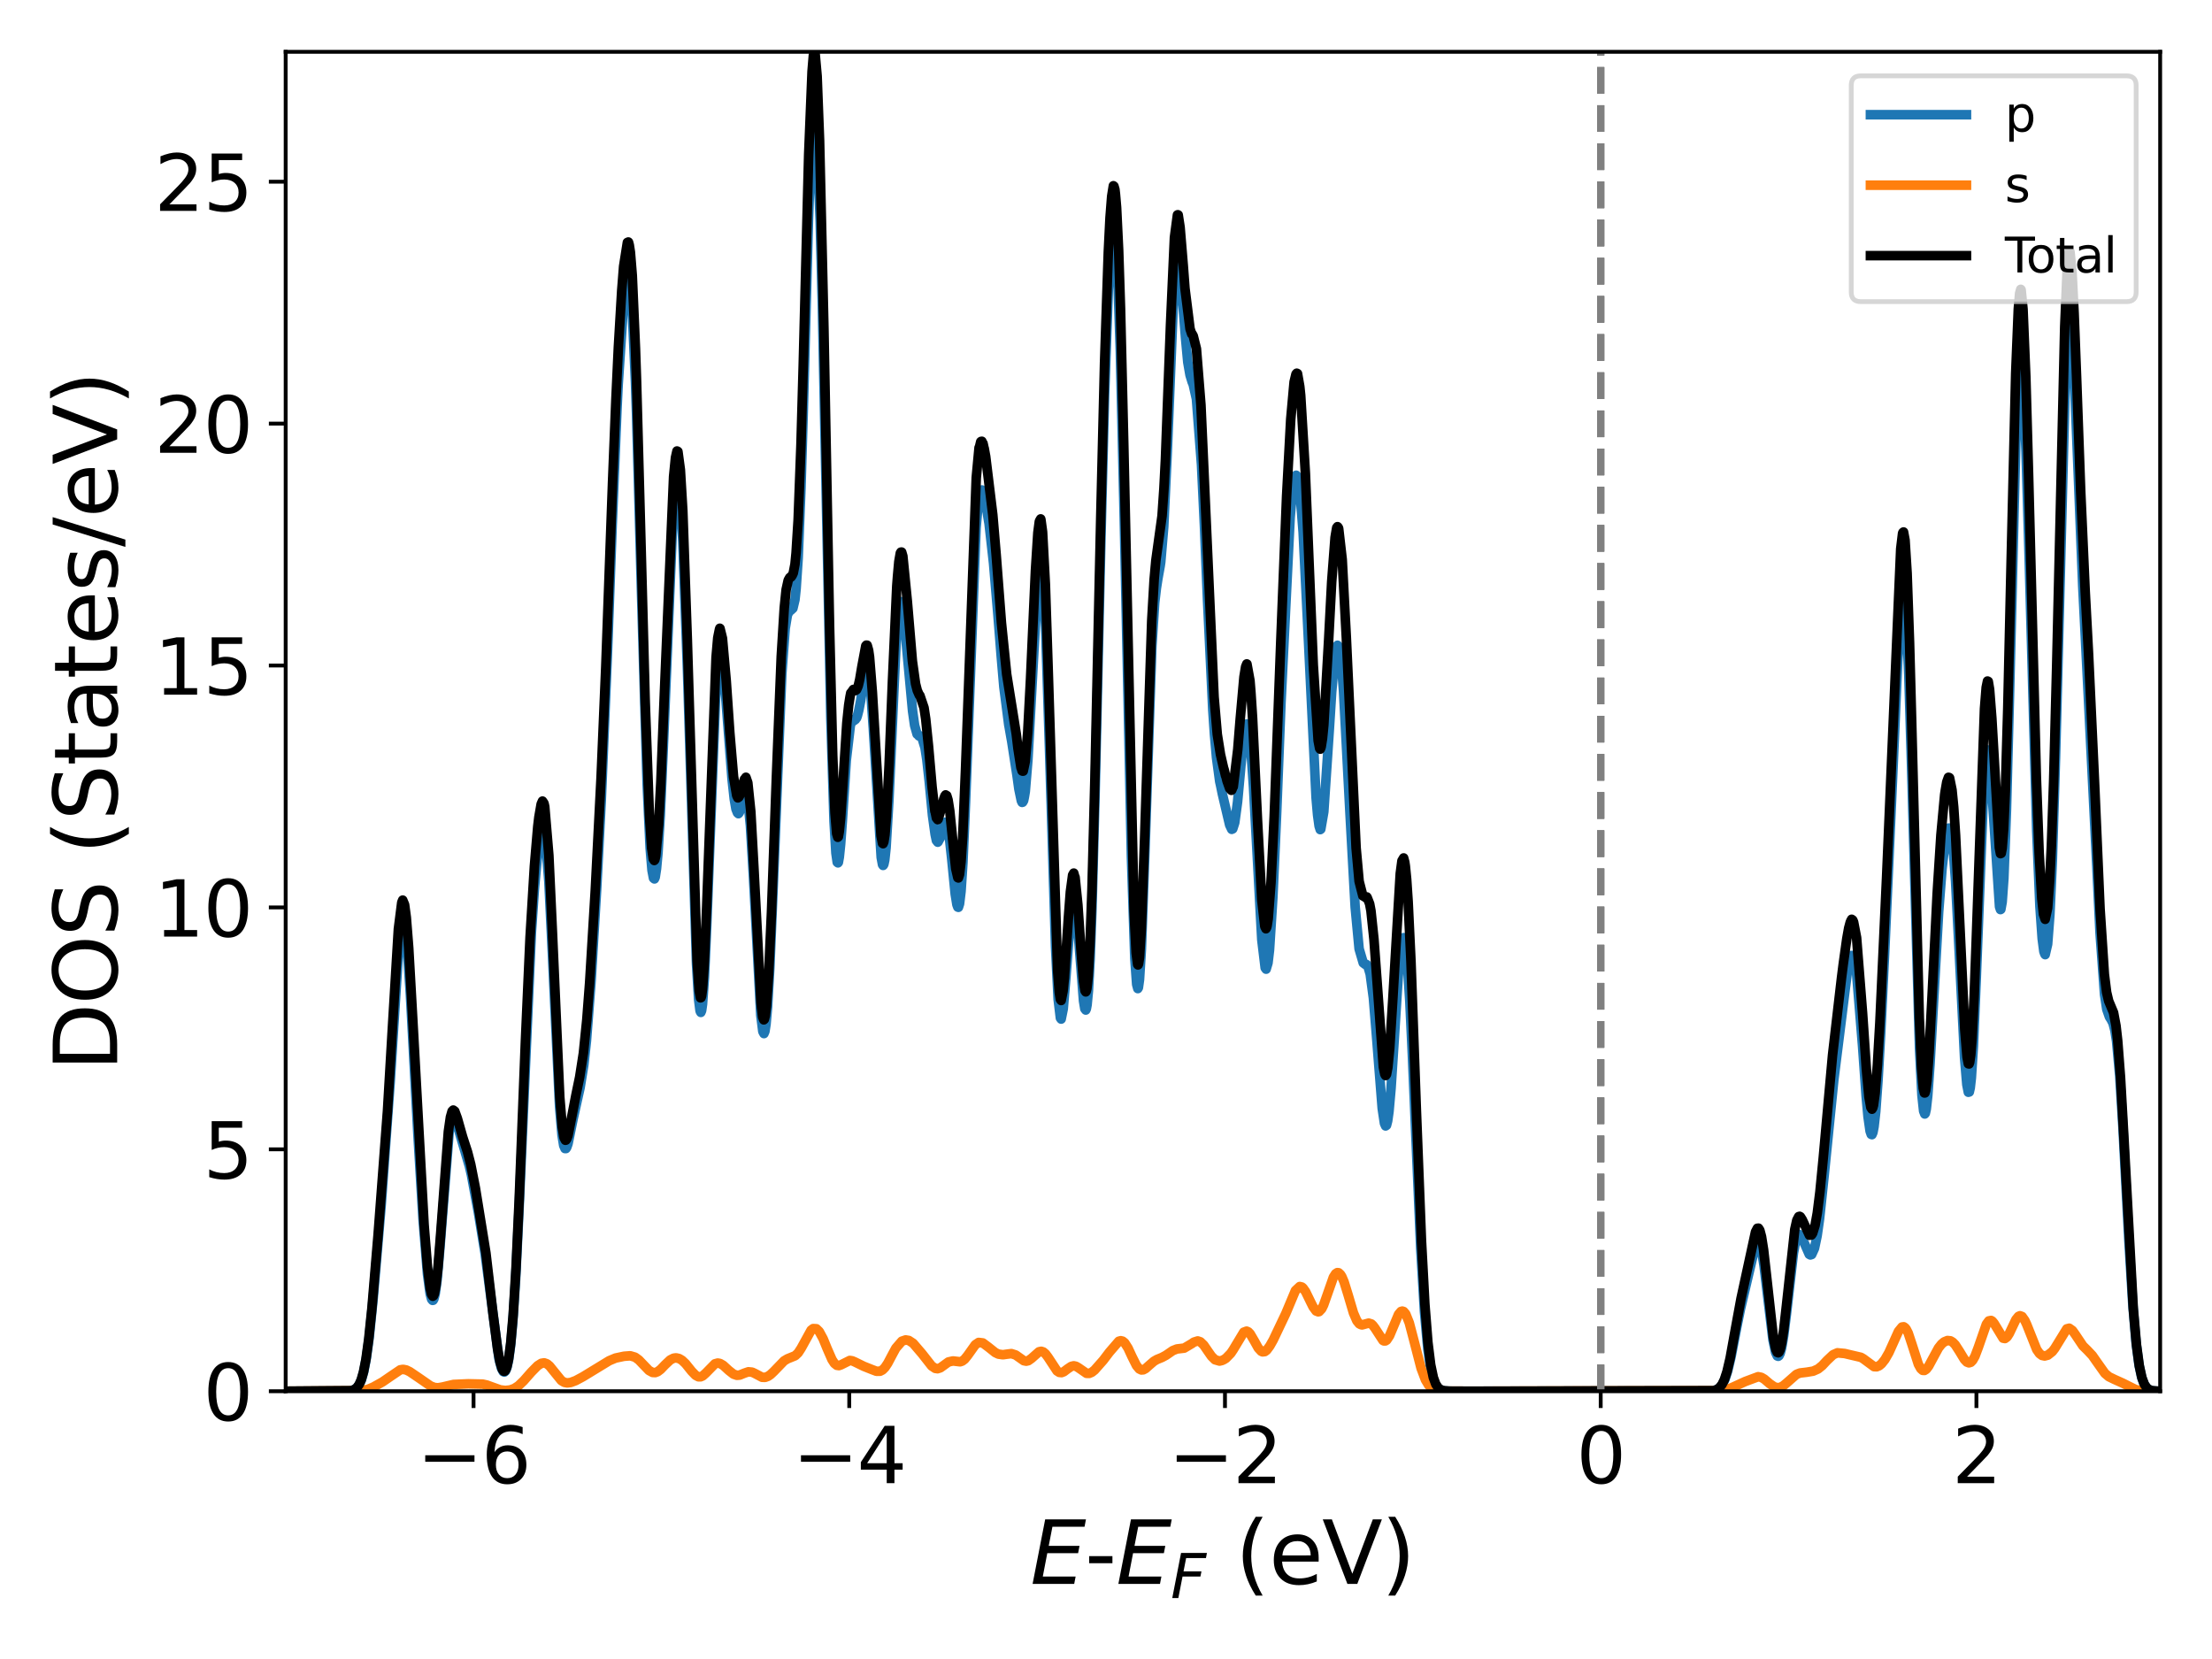 <?xml version="1.0" encoding="utf-8" standalone="no"?>
<!DOCTYPE svg PUBLIC "-//W3C//DTD SVG 1.1//EN"
  "http://www.w3.org/Graphics/SVG/1.1/DTD/svg11.dtd">
<svg xmlns:xlink="http://www.w3.org/1999/xlink" width="460.8pt" height="345.6pt" viewBox="0 0 460.8 345.6" xmlns="http://www.w3.org/2000/svg" version="1.1">
 <defs>
  <style type="text/css">*{stroke-linejoin: round; stroke-linecap: butt}</style>
 </defs>
 <g id="figure_1">
  <g id="patch_1">
   <path d="M 0 345.6 
L 460.8 345.6 
L 460.8 0 
L 0 0 
z
" style="fill: #ffffff"/>
  </g>
  <g id="axes_1">
   <g id="patch_2">
    <path d="M 59.51 289.816 
L 450 289.816 
L 450 10.8 
L 59.51 10.8 
z
" style="fill: #ffffff"/>
   </g>
   <g id="line2d_1">
    <path d="M 59.51 289.816 
L 73.168 289.706 
L 73.873 289.465 
L 74.381 289.072 
L 74.851 288.417 
L 75.321 287.335 
L 75.79 285.668 
L 76.338 282.79 
L 76.925 278.458 
L 77.747 270.4 
L 79.391 251.236 
L 81.269 225.552 
L 83.148 196.257 
L 83.617 192.803 
L 83.852 192.143 
L 83.891 192.063 
L 83.969 192.144 
L 84.087 192.31 
L 84.165 192.495 
L 84.478 194.198 
L 84.909 198.534 
L 85.496 207.244 
L 87.061 236.357 
L 88.118 253.896 
L 89.057 265.464 
L 89.605 269.501 
L 89.918 270.656 
L 90.114 270.888 
L 90.231 270.864 
L 90.388 270.582 
L 90.662 269.493 
L 91.053 266.65 
L 91.64 259.971 
L 93.597 235.422 
L 94.027 233.256 
L 94.34 232.66 
L 94.575 232.728 
L 94.771 232.998 
L 95.006 233.569 
L 95.319 234.588 
L 97.784 242.958 
L 98.215 244.809 
L 99.663 252.605 
L 101.032 260.966 
L 103.928 282.981 
L 104.437 284.985 
L 104.828 285.737 
L 105.063 285.827 
L 105.298 285.622 
L 105.572 284.985 
L 105.924 283.47 
L 106.355 280.423 
L 106.824 275.406 
L 107.411 266.463 
L 108.077 252.964 
L 110.699 194.219 
L 111.325 185.128 
L 112.029 177.509 
L 112.225 176.027 
L 112.655 173.641 
L 112.812 173.009 
L 112.851 173.026 
L 113.008 172.765 
L 113.047 172.812 
L 113.36 173.362 
L 113.673 175.296 
L 114.338 183.614 
L 115.082 198.814 
L 116.569 230.481 
L 117.078 236.449 
L 117.43 238.626 
L 117.704 239.265 
L 117.9 239.263 
L 118.056 239.034 
L 118.33 238.262 
L 119.387 233.093 
L 120.287 229.043 
L 120.835 226.614 
L 121.617 221.822 
L 122.165 216.858 
L 123.144 204.225 
L 124.279 185.44 
L 125.257 166.613 
L 126.588 134.866 
L 127.527 109.397 
L 128.544 84.875 
L 128.779 80.038 
L 129.992 61.926 
L 130.11 61.039 
L 130.462 58.681 
L 130.501 58.651 
L 130.697 57.875 
L 130.853 58.026 
L 130.892 57.794 
L 130.932 57.844 
L 131.088 58.429 
L 131.323 59.931 
L 131.714 64.708 
L 132.38 79.655 
L 132.614 86.538 
L 133.632 123.316 
L 134.806 163.207 
L 135.432 176.622 
L 135.823 181.299 
L 136.137 182.931 
L 136.332 183.093 
L 136.489 182.75 
L 136.763 180.966 
L 137.076 177.59 
L 137.545 169.849 
L 138.172 155.84 
L 140.128 108.964 
L 140.559 103.42 
L 140.911 101.153 
L 141.185 100.921 
L 141.224 100.961 
L 141.733 104.529 
L 142.242 112.703 
L 143.22 139.865 
L 145.098 200.781 
L 145.529 208.138 
L 145.842 210.607 
L 145.999 210.9 
L 146.155 210.537 
L 146.351 209.166 
L 146.742 203.633 
L 147.212 193 
L 149.169 142.758 
L 149.521 138.746 
L 149.912 136.791 
L 149.951 136.67 
L 149.99 136.69 
L 150.147 136.922 
L 150.186 136.932 
L 150.421 137.92 
L 151.204 145.499 
L 152.495 162.26 
L 152.965 166.493 
L 153.317 168.539 
L 153.63 169.325 
L 153.826 169.506 
L 153.982 169.315 
L 154.413 168.247 
L 154.647 167.43 
L 155.274 165.767 
L 155.508 166.191 
L 155.548 166.12 
L 155.939 168.075 
L 156.33 172.087 
L 156.996 183.345 
L 158.483 211.444 
L 158.913 214.881 
L 159.148 215.314 
L 159.344 214.851 
L 159.578 213.339 
L 159.892 209.801 
L 160.361 201.637 
L 161.066 184.796 
L 162.866 140.318 
L 163.57 130.905 
L 164.04 128.073 
L 164.118 127.922 
L 164.392 127.388 
L 164.705 127.156 
L 165.175 126.722 
L 165.605 124.918 
L 165.84 122.701 
L 166.271 116.261 
L 166.858 101.546 
L 167.327 85.924 
L 168.423 45.649 
L 168.893 32.748 
L 169.284 25.905 
L 169.597 23.899 
L 169.714 23.98 
L 170.067 26.399 
L 170.849 45.669 
L 171.319 63.992 
L 173.08 149.712 
L 173.745 171.099 
L 174.137 177.7 
L 174.411 179.625 
L 174.567 179.746 
L 174.645 179.646 
L 174.841 178.557 
L 175.115 175.906 
L 175.467 171.139 
L 176.289 158.44 
L 177.15 151.083 
L 177.385 150.478 
L 177.776 149.873 
L 177.815 150.145 
L 177.894 149.954 
L 177.933 150.095 
L 177.972 149.923 
L 178.168 149.772 
L 178.207 149.883 
L 178.246 149.672 
L 178.442 149.571 
L 178.598 149.147 
L 178.911 147.938 
L 179.303 145.902 
L 179.576 144.017 
L 179.929 141.609 
L 180.046 141.004 
L 180.359 139.573 
L 180.398 139.583 
L 180.437 139.573 
L 180.516 139.391 
L 180.555 139.532 
L 180.633 139.341 
L 180.672 139.411 
L 180.946 140.288 
L 181.103 141.316 
L 181.377 143.775 
L 181.925 151.758 
L 183.568 178.608 
L 183.842 180.099 
L 183.96 180.281 
L 183.999 180.26 
L 184.116 180.079 
L 184.312 179.152 
L 184.586 176.592 
L 185.173 166.725 
L 186.699 133.324 
L 187.208 127.105 
L 187.56 125.382 
L 187.599 125.442 
L 187.638 125.331 
L 187.717 125.342 
L 187.991 126.108 
L 188.069 126.279 
L 189.243 138.827 
L 190.104 148.119 
L 190.534 151.133 
L 191.043 152.937 
L 191.16 152.977 
L 191.434 153.32 
L 191.552 153.33 
L 191.591 153.239 
L 191.63 153.29 
L 191.982 153.602 
L 192.021 153.572 
L 192.061 153.663 
L 192.687 155.739 
L 193.078 158.259 
L 193.587 162.895 
L 194.252 169.839 
L 194.8 173.8 
L 195.074 175.1 
L 195.231 175.292 
L 195.348 175.443 
L 195.387 175.362 
L 195.426 175.372 
L 195.778 174.687 
L 195.818 174.657 
L 196.248 172.984 
L 196.287 172.953 
L 196.561 171.986 
L 196.796 171.452 
L 196.874 171.29 
L 196.913 171.542 
L 196.952 171.351 
L 197.031 171.411 
L 197.07 171.341 
L 197.266 171.855 
L 197.305 171.875 
L 197.813 174.828 
L 198.244 178.759 
L 198.987 186.257 
L 199.34 188.444 
L 199.535 188.968 
L 199.653 189.009 
L 199.888 188.283 
L 200.201 185.683 
L 200.592 179.767 
L 201.14 167.098 
L 203.331 109.971 
L 203.762 105.023 
L 204.31 102.201 
L 204.349 102.463 
L 204.388 102.13 
L 204.427 102.312 
L 204.545 102.07 
L 204.584 102.201 
L 204.74 102.533 
L 204.779 102.392 
L 204.975 103.189 
L 205.014 103.249 
L 205.249 104.388 
L 205.288 104.448 
L 205.954 108.591 
L 206.032 109.004 
L 206.971 117.299 
L 207.871 127.891 
L 208.576 136.761 
L 209.123 143.1 
L 210.141 150.972 
L 210.219 151.385 
L 210.571 153.391 
L 210.767 154.479 
L 211.863 161.564 
L 212.254 164.376 
L 212.763 166.815 
L 212.92 167.148 
L 212.959 167.057 
L 212.998 166.957 
L 213.037 167.118 
L 213.233 166.795 
L 213.389 166.049 
L 213.585 164.87 
L 214.133 158.269 
L 216.363 117.793 
L 216.52 116.845 
L 216.794 116.412 
L 216.833 116.513 
L 217.185 119.062 
L 217.811 130.562 
L 218.672 157.331 
L 219.886 197.172 
L 220.434 208.178 
L 220.903 212.069 
L 221.06 212.291 
L 221.49 210.164 
L 222.038 203.673 
L 223.134 189.452 
L 223.525 187.366 
L 223.564 187.426 
L 223.603 187.285 
L 223.682 187.174 
L 223.917 187.991 
L 223.956 187.991 
L 224.582 193.957 
L 225.717 208.491 
L 225.991 210.144 
L 226.186 210.406 
L 226.304 210.154 
L 226.46 209.317 
L 226.734 206.415 
L 227.086 199.894 
L 227.478 189.291 
L 228.104 166.18 
L 229.317 113.166 
L 230.1 82.416 
L 230.883 60.314 
L 231.235 53.702 
L 231.548 49.681 
L 231.587 49.681 
L 231.861 48.129 
L 231.9 48.149 
L 231.939 47.967 
L 231.978 48.209 
L 232.252 49.116 
L 232.409 50.648 
L 232.918 59.528 
L 233.387 73.315 
L 234.248 110.022 
L 235.696 178.482 
L 236.401 199.639 
L 236.792 205.066 
L 237.027 205.94 
L 237.144 205.741 
L 237.379 204.076 
L 237.77 197.727 
L 238.475 178.258 
L 239.962 134.483 
L 240.549 125.513 
L 240.901 122.499 
L 241.214 120.494 
L 241.684 117.893 
L 241.801 117.097 
L 242.427 109.72 
L 243.171 93.966 
L 244.58 59.447 
L 244.932 55.224 
L 245.284 53.581 
L 245.402 53.732 
L 245.441 53.611 
L 245.48 53.823 
L 246.458 63.891 
L 246.967 70.402 
L 247.437 75.445 
L 247.906 78.125 
L 248.376 79.668 
L 248.415 79.72 
L 248.572 80.114 
L 249.237 83.099 
L 250.294 96.793 
L 250.92 109.809 
L 251.546 124.874 
L 252.642 147.814 
L 252.994 152.969 
L 253.424 157.847 
L 254.09 162.791 
L 254.285 163.655 
L 254.638 165.382 
L 256.164 171.858 
L 256.594 172.765 
L 256.712 172.573 
L 256.751 172.626 
L 256.79 172.678 
L 256.829 172.589 
L 257.221 171.368 
L 257.808 167.043 
L 258.395 160.69 
L 258.512 159.362 
L 259.021 154.348 
L 259.529 151.313 
L 259.764 150.811 
L 259.921 151.1 
L 260.077 151.643 
L 260.43 154.073 
L 261.134 164.006 
L 262.856 195.769 
L 263.56 201.616 
L 263.756 201.895 
L 264.147 200.589 
L 264.461 197.91 
L 265.165 186.844 
L 265.948 169.421 
L 266.848 146.474 
L 268.765 107.762 
L 269.157 103.139 
L 269.783 99.318 
L 269.822 99.338 
L 270.018 99.006 
L 270.057 99.046 
L 270.292 99.359 
L 270.84 102.916 
L 271.466 110.848 
L 272.601 133.919 
L 274.166 166.201 
L 274.479 169.799 
L 274.792 172.077 
L 275.027 172.822 
L 275.066 172.681 
L 275.144 172.732 
L 275.771 169.113 
L 276.945 151.597 
L 277.414 144.138 
L 278.119 136.307 
L 278.197 136.025 
L 278.471 134.574 
L 278.588 134.695 
L 278.627 134.422 
L 278.706 134.493 
L 278.784 134.604 
L 278.862 134.735 
L 279.175 136.428 
L 279.214 136.448 
L 279.567 140.097 
L 279.645 140.843 
L 279.88 143.917 
L 281.21 169.134 
L 282.306 188.961 
L 283.128 197.652 
L 283.989 200.592 
L 284.106 200.638 
L 284.302 200.851 
L 284.419 200.91 
L 284.498 200.846 
L 284.576 200.988 
L 284.615 200.954 
L 284.654 201.031 
L 284.732 200.96 
L 284.889 201.262 
L 284.967 201.331 
L 285.437 202.917 
L 286.102 207.897 
L 286.807 216.505 
L 287.942 230.908 
L 288.411 234.02 
L 288.646 234.55 
L 288.842 234.407 
L 289.076 233.499 
L 289.35 231.552 
L 289.781 226.726 
L 290.446 216.469 
L 291.268 203.465 
L 291.777 197.797 
L 292.051 196.013 
L 292.403 195.329 
L 292.442 195.396 
L 292.873 197.457 
L 293.186 200.675 
L 293.694 208.618 
L 294.242 220.142 
L 295.964 260.082 
L 296.747 273.27 
L 297.451 281.088 
L 298.038 285.123 
L 298.625 287.482 
L 299.134 288.626 
L 299.643 289.246 
L 300.191 289.576 
L 300.934 289.75 
L 302.422 289.813 
L 319.171 289.816 
L 356.976 289.709 
L 357.759 289.454 
L 358.346 289.011 
L 358.854 288.328 
L 359.363 287.258 
L 359.911 285.579 
L 360.615 282.608 
L 361.829 276.315 
L 362.572 272.664 
L 365.546 260.033 
L 365.899 259.144 
L 366.212 258.842 
L 366.368 258.916 
L 366.603 259.272 
L 366.994 260.676 
L 367.464 263.536 
L 368.169 269.455 
L 369.343 279.124 
L 369.89 281.735 
L 370.243 282.472 
L 370.438 282.542 
L 370.595 282.424 
L 370.83 281.952 
L 371.143 280.786 
L 371.573 278.275 
L 372.121 273.925 
L 373.608 261.032 
L 374.078 258.503 
L 374.548 257.304 
L 374.743 257.135 
L 375.017 257.242 
L 375.369 257.802 
L 376.896 261.293 
L 377.13 261.424 
L 377.404 261.34 
L 377.991 260.05 
L 378.539 257.446 
L 379.048 253.871 
L 379.987 245.035 
L 382.022 224.898 
L 384.801 202.741 
L 385.388 199.786 
L 385.427 199.777 
L 385.584 199.348 
L 385.623 199.451 
L 385.74 199.045 
L 385.897 199.204 
L 385.936 199.149 
L 385.975 199.205 
L 386.132 199.54 
L 386.758 202.697 
L 388.01 217.978 
L 388.754 228.361 
L 389.145 232.644 
L 389.575 235.638 
L 389.81 236.314 
L 389.967 236.367 
L 390.162 235.913 
L 390.397 234.697 
L 390.749 231.576 
L 391.219 225.122 
L 391.767 215.478 
L 392.589 198.864 
L 394.272 161.685 
L 395.328 137.704 
L 396.15 125.62 
L 396.541 124.258 
L 396.581 124.417 
L 396.698 124.686 
L 397.128 129.302 
L 397.637 140.564 
L 398.224 159.889 
L 399.868 218.295 
L 400.377 228.188 
L 400.729 231.461 
L 400.964 232.061 
L 401.081 231.912 
L 401.277 231.036 
L 401.59 228.243 
L 402.06 221.607 
L 403.86 189.94 
L 404.564 180.967 
L 405.269 174.825 
L 405.895 172.51 
L 405.934 172.543 
L 406.012 172.568 
L 406.051 172.532 
L 406.09 172.504 
L 406.13 172.589 
L 406.638 174.881 
L 406.991 178.173 
L 407.382 183.59 
L 408.243 200.334 
L 409.26 220.406 
L 409.73 225.955 
L 410.043 227.533 
L 410.239 227.479 
L 410.434 226.63 
L 410.669 224.552 
L 411.1 217.833 
L 411.687 203.849 
L 413.33 161.776 
L 413.683 157.664 
L 413.917 156.495 
L 414.035 156.223 
L 414.074 156.283 
L 414.191 156.485 
L 414.504 158.752 
L 414.7 160.839 
L 416.539 188.898 
L 416.735 189.482 
L 416.813 189.432 
L 417.087 187.91 
L 417.44 182.992 
L 417.987 168.62 
L 418.614 144.713 
L 419.944 91.558 
L 420.375 81.247 
L 420.649 77.437 
L 420.883 76.107 
L 420.962 75.986 
L 421.001 76.016 
L 421.04 76.057 
L 421.431 79.735 
L 422.058 93.997 
L 422.645 113.822 
L 424.288 173.034 
L 424.954 188.837 
L 425.423 195.52 
L 425.775 198.201 
L 425.971 198.755 
L 426.049 198.866 
L 426.558 196.679 
L 427.028 190.551 
L 427.536 179.404 
L 428.202 157.815 
L 430.393 73.557 
L 430.785 67.167 
L 431.059 65.514 
L 431.098 65.595 
L 431.215 65.524 
L 431.646 69.485 
L 432.037 76.44 
L 433.876 122.136 
L 434.346 131.379 
L 436.772 179.696 
L 437.477 194.34 
L 438.416 207.16 
L 438.886 210.275 
L 439.434 211.837 
L 439.786 212.381 
L 440.177 213.137 
L 440.568 214.639 
L 440.921 216.886 
L 441.586 224.194 
L 442.251 234.947 
L 443.464 258.101 
L 444.286 271.553 
L 444.991 279.777 
L 445.578 284.251 
L 446.126 286.849 
L 446.634 288.27 
L 447.104 289.02 
L 447.613 289.453 
L 448.239 289.69 
L 449.217 289.797 
L 450 289.812 
L 450 289.812 
" clip-path="url(#p3c622c38ce)" style="fill: none; stroke: #1f77b4; stroke-width: 2; stroke-linecap: square"/>
   </g>
   <g id="line2d_2">
    <path d="M 59.51 289.816 
L 75.36 289.707 
L 76.612 289.435 
L 77.786 288.942 
L 79.665 287.89 
L 81.387 286.707 
L 83.382 285.36 
L 83.969 285.264 
L 84.635 285.394 
L 85.378 285.759 
L 87.257 287.036 
L 89.683 288.716 
L 90.505 289.034 
L 91.249 289.103 
L 92.149 288.951 
L 94.458 288.41 
L 97.549 288.274 
L 100.563 288.341 
L 101.424 288.532 
L 102.285 288.845 
L 104.202 289.533 
L 105.259 289.662 
L 106.276 289.557 
L 107.137 289.249 
L 107.998 288.692 
L 109.094 287.642 
L 110.699 285.815 
L 111.99 284.505 
L 112.773 284.007 
L 113.36 283.908 
L 113.947 284.114 
L 114.495 284.574 
L 115.16 285.4 
L 116.96 287.616 
L 117.586 287.976 
L 118.174 288.086 
L 118.878 287.997 
L 119.935 287.604 
L 121.422 286.808 
L 126.901 283.467 
L 128.231 282.908 
L 129.992 282.536 
L 131.284 282.436 
L 132.301 282.73 
L 133.084 283.3 
L 133.906 284.16 
L 135.197 285.498 
L 135.941 285.904 
L 136.489 285.934 
L 136.997 285.746 
L 137.624 285.273 
L 138.524 284.33 
L 139.62 283.296 
L 140.324 282.938 
L 140.833 282.869 
L 141.459 283.008 
L 142.085 283.378 
L 142.829 284.088 
L 144.081 285.645 
L 144.903 286.498 
L 145.49 286.807 
L 145.959 286.81 
L 146.39 286.622 
L 147.055 286.027 
L 148.934 284.109 
L 149.521 283.951 
L 149.99 284.037 
L 150.656 284.424 
L 151.83 285.499 
L 152.808 286.264 
L 153.513 286.5 
L 154.1 286.452 
L 155.039 286.066 
L 155.9 285.771 
L 156.682 285.85 
L 157.23 286.105 
L 158.757 286.911 
L 159.383 286.932 
L 159.97 286.72 
L 160.518 286.346 
L 161.222 285.684 
L 163.335 283.493 
L 164.04 283.073 
L 165.644 282.423 
L 166.271 281.831 
L 166.897 280.867 
L 168.971 277.1 
L 169.401 276.771 
L 170.067 276.804 
L 170.654 277.374 
L 171.476 278.891 
L 172.297 280.897 
L 173.315 283.227 
L 173.824 284.012 
L 174.332 284.418 
L 174.763 284.476 
L 175.232 284.309 
L 177.033 283.407 
L 177.541 283.487 
L 178.089 283.721 
L 179.929 284.623 
L 181.612 285.294 
L 182.59 285.663 
L 183.333 285.65 
L 183.842 285.387 
L 184.351 284.872 
L 184.938 283.992 
L 185.995 281.994 
L 186.621 280.844 
L 187.873 279.397 
L 188.656 279.131 
L 189.321 279.243 
L 190.221 279.831 
L 192.061 281.977 
L 194.096 284.569 
L 194.839 285.06 
L 195.309 285.127 
L 195.896 284.938 
L 196.639 284.404 
L 197.579 283.721 
L 198.518 283.511 
L 200.005 283.683 
L 200.435 283.542 
L 200.944 283.158 
L 201.57 282.385 
L 203.175 280.128 
L 203.879 279.657 
L 204.74 279.762 
L 205.914 280.638 
L 207.323 281.763 
L 207.989 282.086 
L 208.928 282.217 
L 209.671 282.11 
L 210.689 281.983 
L 211.589 282.271 
L 213.272 283.456 
L 213.781 283.556 
L 214.211 283.457 
L 214.876 282.985 
L 216.442 281.6 
L 216.911 281.501 
L 217.342 281.64 
L 217.811 282.046 
L 218.32 282.728 
L 220.199 285.588 
L 220.668 285.894 
L 221.138 285.939 
L 221.608 285.758 
L 222.429 285.137 
L 223.173 284.642 
L 223.682 284.525 
L 224.151 284.625 
L 224.66 284.925 
L 226.343 286.088 
L 226.891 286.106 
L 227.439 285.874 
L 228.026 285.407 
L 229.826 283.37 
L 231.117 281.672 
L 233.074 279.405 
L 233.466 279.297 
L 233.857 279.388 
L 234.287 279.728 
L 234.992 280.832 
L 235.814 282.606 
L 236.753 284.478 
L 237.34 285.177 
L 237.77 285.384 
L 238.162 285.356 
L 238.631 285.108 
L 239.414 284.407 
L 240.392 283.567 
L 241.019 283.206 
L 242.075 282.774 
L 242.897 282.329 
L 244.306 281.36 
L 245.167 281.017 
L 246.693 280.835 
L 248.337 279.859 
L 248.689 279.598 
L 249.511 279.34 
L 250.059 279.53 
L 250.763 280.205 
L 251.663 281.515 
L 252.368 282.525 
L 253.111 283.262 
L 254.051 283.534 
L 254.559 283.414 
L 254.951 283.228 
L 255.381 282.959 
L 256.399 281.915 
L 256.907 281.159 
L 259.099 277.52 
L 259.686 277.3 
L 260.038 277.453 
L 260.43 277.856 
L 261.33 279.393 
L 262.112 280.805 
L 262.739 281.488 
L 263.013 281.617 
L 263.482 281.561 
L 263.873 281.273 
L 264.539 280.37 
L 265.243 279.122 
L 267.865 273.608 
L 269.861 268.849 
L 270.761 268.008 
L 271.192 268.11 
L 271.427 268.297 
L 271.974 269.063 
L 273.031 271.233 
L 273.54 272.249 
L 274.166 273.1 
L 274.596 273.271 
L 274.792 273.235 
L 275.34 272.654 
L 275.731 271.854 
L 276.436 269.865 
L 277.766 266.075 
L 278.236 265.341 
L 278.588 265.115 
L 278.862 265.142 
L 279.254 265.506 
L 279.528 265.941 
L 279.997 267.043 
L 280.819 269.697 
L 281.954 273.524 
L 282.658 275.149 
L 283.167 275.77 
L 283.519 275.956 
L 283.754 275.999 
L 284.185 275.884 
L 284.459 275.805 
L 285.124 275.63 
L 285.672 275.805 
L 285.985 276.092 
L 286.415 276.654 
L 288.098 279.233 
L 288.294 279.337 
L 288.607 279.332 
L 288.881 279.154 
L 289.468 278.261 
L 290.094 276.778 
L 291.346 273.797 
L 291.855 273.203 
L 292.129 273.129 
L 292.403 273.213 
L 292.833 273.713 
L 293.577 275.567 
L 294.634 279.594 
L 296.043 285.04 
L 296.943 287.43 
L 297.608 288.54 
L 298.195 289.141 
L 298.86 289.518 
L 299.682 289.723 
L 301.091 289.807 
L 308.801 289.816 
L 358.659 289.706 
L 359.872 289.435 
L 361.007 288.965 
L 363.551 287.799 
L 366.251 286.793 
L 366.916 286.928 
L 367.542 287.295 
L 368.638 288.233 
L 369.617 288.908 
L 370.282 289.083 
L 370.869 289.004 
L 371.456 288.71 
L 372.199 288.093 
L 374.234 286.304 
L 374.978 286.021 
L 376.348 285.861 
L 377.717 285.634 
L 378.735 285.179 
L 379.596 284.486 
L 380.613 283.396 
L 381.866 282.216 
L 382.766 281.818 
L 384.292 281.962 
L 384.918 282.115 
L 387.658 282.755 
L 388.167 283.053 
L 390.397 284.698 
L 390.945 284.727 
L 391.454 284.518 
L 391.963 284.097 
L 392.667 283.207 
L 393.489 281.778 
L 394.467 279.609 
L 395.485 277.35 
L 396.228 276.444 
L 396.581 276.394 
L 396.855 276.583 
L 397.089 276.864 
L 397.52 277.708 
L 398.303 280.071 
L 399.633 284.208 
L 400.142 285.127 
L 400.533 285.466 
L 400.885 285.492 
L 401.277 285.243 
L 401.786 284.567 
L 402.451 283.334 
L 403.821 280.808 
L 404.447 280.015 
L 404.995 279.543 
L 405.699 279.255 
L 406.325 279.323 
L 406.795 279.609 
L 407.304 280.132 
L 408.165 281.46 
L 409.221 283.198 
L 409.73 283.738 
L 410.16 283.907 
L 410.552 283.786 
L 410.943 283.387 
L 411.413 282.552 
L 412.117 280.693 
L 413.8 275.857 
L 414.309 275.166 
L 414.778 275.075 
L 415.013 275.204 
L 415.405 275.676 
L 417.283 278.768 
L 417.674 278.839 
L 418.105 278.524 
L 418.575 277.789 
L 419.083 276.716 
L 419.944 274.9 
L 420.492 274.229 
L 420.805 274.095 
L 421.236 274.257 
L 421.823 275.091 
L 422.214 275.939 
L 424.288 281.145 
L 424.875 281.977 
L 425.384 282.358 
L 425.932 282.477 
L 426.597 282.304 
L 427.536 281.56 
L 428.045 280.9 
L 430.55 276.824 
L 431.059 276.693 
L 431.724 277.164 
L 432.311 277.986 
L 433.915 280.379 
L 434.855 281.298 
L 435.872 282.378 
L 436.772 283.668 
L 438.494 286.097 
L 439.316 286.792 
L 440.451 287.342 
L 442.212 288.135 
L 444.873 289.468 
L 446.047 289.713 
L 447.769 289.807 
L 450 289.816 
L 450 289.816 
" clip-path="url(#p3c622c38ce)" style="fill: none; stroke: #ff7f0e; stroke-width: 2; stroke-linecap: square"/>
   </g>
   <g id="line2d_3">
    <path d="M 59.51 289.816 
L 73.129 289.709 
L 73.833 289.472 
L 74.342 289.083 
L 74.812 288.43 
L 75.242 287.458 
L 75.712 285.831 
L 76.221 283.232 
L 76.808 278.977 
L 77.473 272.586 
L 78.764 257.253 
L 80.721 231.447 
L 81.7 214.892 
L 82.991 193.546 
L 83.695 187.997 
L 83.891 187.513 
L 84.283 188.468 
L 84.635 191.091 
L 85.143 197.487 
L 85.965 212.019 
L 88.353 255.214 
L 89.057 263.986 
L 89.605 268.361 
L 89.918 269.672 
L 90.153 270.022 
L 90.309 269.924 
L 90.505 269.439 
L 90.818 267.808 
L 91.249 263.988 
L 91.757 257.615 
L 93.401 235.727 
L 93.831 232.717 
L 94.184 231.476 
L 94.419 231.245 
L 94.732 231.476 
L 95.279 232.974 
L 96.375 236.844 
L 97.393 239.972 
L 98.058 242.548 
L 99.036 247.518 
L 101.228 261.043 
L 102.676 273.435 
L 103.654 281.029 
L 104.163 283.749 
L 104.633 285.25 
L 104.946 285.648 
L 105.142 285.635 
L 105.337 285.403 
L 105.611 284.695 
L 105.963 283.048 
L 106.394 279.788 
L 106.903 273.931 
L 107.49 264.275 
L 108.155 249.901 
L 109.446 217.116 
L 110.425 195.236 
L 111.325 180.45 
L 112.029 172.166 
L 112.264 170.212 
L 112.734 167.513 
L 113.008 166.884 
L 113.321 167.335 
L 113.477 168.023 
L 114.338 178.212 
L 115.082 194.288 
L 116.608 228.531 
L 117.117 234.696 
L 117.508 237.021 
L 117.782 237.533 
L 117.9 237.507 
L 118.056 237.299 
L 118.33 236.53 
L 119.23 231.991 
L 119.974 228.136 
L 120.756 224.37 
L 121.539 219.341 
L 122.244 212.431 
L 122.831 204.768 
L 124.005 185.509 
L 125.218 161.956 
L 126.196 138.974 
L 127.605 100.502 
L 128.31 83.136 
L 128.818 72.34 
L 129.523 60.437 
L 129.679 58.51 
L 129.914 55.487 
L 130.697 50.501 
L 130.853 50.644 
L 130.892 50.415 
L 130.932 50.462 
L 131.088 51.044 
L 131.323 52.558 
L 131.714 57.395 
L 132.38 72.612 
L 132.614 79.645 
L 133.593 115.67 
L 134.415 146.464 
L 135.276 169.671 
L 135.745 176.612 
L 136.097 178.943 
L 136.293 179.251 
L 136.41 179.111 
L 136.606 178.286 
L 137.193 171.825 
L 137.663 162.993 
L 138.406 144.373 
L 140.324 99.284 
L 140.715 95.334 
L 141.028 93.953 
L 141.185 94.023 
L 141.224 94.072 
L 141.733 97.856 
L 142.242 106.392 
L 143.181 133.243 
L 145.216 200.107 
L 145.646 206.405 
L 145.92 207.863 
L 146.038 207.822 
L 146.155 207.468 
L 146.351 205.994 
L 146.742 200.16 
L 147.212 189.035 
L 149.169 136.953 
L 149.521 132.881 
L 149.873 131.134 
L 149.951 130.878 
L 149.99 130.911 
L 150.499 132.97 
L 151.282 141.767 
L 152.025 152.516 
L 152.808 161.772 
L 153.473 165.722 
L 153.708 166.208 
L 153.865 166.026 
L 153.904 166.07 
L 153.943 166.024 
L 154.1 165.709 
L 154.569 164.153 
L 154.804 163.207 
L 154.843 163.179 
L 155.078 162.331 
L 155.156 162.267 
L 155.391 161.923 
L 155.782 163.054 
L 156.409 169.119 
L 157.074 181.17 
L 158.522 208.878 
L 158.874 211.856 
L 159.109 212.452 
L 159.226 212.348 
L 159.422 211.567 
L 159.657 209.688 
L 160.126 202.916 
L 160.713 190.069 
L 161.731 162.127 
L 162.748 136.742 
L 163.375 126.648 
L 163.766 122.831 
L 164.196 120.888 
L 164.509 120.329 
L 164.627 120.235 
L 164.783 120.093 
L 164.823 120.178 
L 164.862 120.1 
L 165.018 119.888 
L 165.253 119.384 
L 165.605 117.55 
L 165.84 115.16 
L 166.271 108.275 
L 166.858 92.675 
L 167.327 76.151 
L 168.462 32.245 
L 169.167 14.894 
L 169.44 11.587 
L 169.597 10.8 
L 169.636 10.916 
L 169.675 11.149 
L 169.714 10.876 
L 169.754 11.112 
L 169.793 11.065 
L 170.223 15.885 
L 170.732 29.258 
L 171.632 68.259 
L 172.806 130.174 
L 173.471 157.431 
L 173.941 169.304 
L 174.293 173.646 
L 174.528 174.417 
L 174.645 174.313 
L 174.841 173.204 
L 175.115 170.46 
L 175.506 164.778 
L 176.407 150.668 
L 176.524 149.508 
L 176.798 146.888 
L 177.072 145.165 
L 177.228 144.359 
L 177.268 144.365 
L 177.776 143.625 
L 177.815 143.917 
L 177.894 143.763 
L 177.933 143.922 
L 177.972 143.77 
L 178.168 143.719 
L 178.207 143.85 
L 178.246 143.661 
L 178.442 143.671 
L 178.598 143.333 
L 178.794 142.831 
L 178.989 142.013 
L 179.107 141.488 
L 179.537 138.922 
L 180.359 134.537 
L 180.437 134.565 
L 180.477 134.399 
L 180.516 134.413 
L 180.555 134.568 
L 180.594 134.52 
L 180.633 134.407 
L 180.672 134.492 
L 180.946 135.475 
L 181.142 136.848 
L 181.729 144.154 
L 183.529 174.077 
L 183.842 175.67 
L 183.96 175.755 
L 184.116 175.403 
L 184.351 173.926 
L 184.664 170.189 
L 185.212 159.494 
L 185.916 141.848 
L 186.816 122.08 
L 186.973 120.039 
L 187.247 117 
L 187.56 115.204 
L 187.599 115.231 
L 187.677 115.019 
L 187.717 115.031 
L 187.756 115.173 
L 187.795 115.003 
L 187.834 115.014 
L 188.03 115.683 
L 188.069 115.758 
L 189.008 125.204 
L 190.065 137.707 
L 190.73 142.449 
L 191.082 143.829 
L 191.513 144.815 
L 191.63 144.877 
L 192.491 147.43 
L 192.843 149.777 
L 193.43 155.483 
L 194.174 163.977 
L 194.761 169.004 
L 194.8 169.031 
L 195.074 170.402 
L 195.231 170.604 
L 195.348 170.749 
L 195.387 170.665 
L 195.426 170.667 
L 196.287 167.82 
L 196.6 166.452 
L 196.835 165.808 
L 196.913 165.906 
L 196.992 165.594 
L 197.187 165.827 
L 197.226 165.737 
L 197.5 166.641 
L 197.853 168.911 
L 198.635 176.631 
L 199.105 180.963 
L 199.535 182.837 
L 199.653 182.889 
L 199.888 182.165 
L 200.201 179.506 
L 200.553 174.203 
L 201.14 160.232 
L 203.371 99.524 
L 203.958 93.255 
L 203.997 93.307 
L 204.31 92.01 
L 204.349 92.281 
L 204.388 91.952 
L 204.427 92.147 
L 204.545 91.931 
L 204.584 92.076 
L 204.74 92.48 
L 204.779 92.364 
L 204.975 93.264 
L 205.014 93.347 
L 205.249 94.651 
L 205.327 95.054 
L 206.815 107.231 
L 207.519 115.566 
L 207.871 120.125 
L 208.615 129.722 
L 209.711 140.475 
L 211.706 152.916 
L 212.059 155.906 
L 212.685 159.906 
L 212.724 159.936 
L 212.92 160.596 
L 212.998 160.455 
L 213.037 160.64 
L 213.115 160.602 
L 213.154 160.635 
L 213.585 158.603 
L 214.094 152.578 
L 214.681 141.428 
L 215.698 118.915 
L 216.207 110.987 
L 216.52 108.594 
L 216.794 108.101 
L 216.833 108.197 
L 217.185 110.81 
L 217.772 121.782 
L 218.359 139.603 
L 220.316 202.128 
L 220.668 206.736 
L 220.903 208.201 
L 221.06 208.42 
L 221.451 206.449 
L 221.725 203.695 
L 222.586 190.937 
L 222.977 185.781 
L 223.447 182.292 
L 223.682 181.884 
L 223.917 182.722 
L 223.956 182.733 
L 224.543 188.517 
L 225.169 197.674 
L 225.717 204.45 
L 226.03 206.395 
L 226.186 206.626 
L 226.265 206.526 
L 226.421 205.901 
L 226.695 203.304 
L 227.086 196.128 
L 227.478 185.326 
L 228.104 161.696 
L 229.317 107.335 
L 230.1 75.635 
L 230.883 52.498 
L 231.235 45.397 
L 231.587 40.882 
L 231.9 38.93 
L 231.939 38.697 
L 231.978 38.888 
L 232.018 38.928 
L 232.057 38.788 
L 232.096 38.94 
L 232.252 39.45 
L 232.37 40.484 
L 232.605 43.229 
L 233.035 52.146 
L 233.426 64.286 
L 234.092 92.256 
L 236.244 189.818 
L 236.675 198.489 
L 236.988 200.909 
L 237.066 201.01 
L 237.105 200.971 
L 237.183 200.756 
L 237.379 199.468 
L 237.77 193.295 
L 238.436 174.944 
L 239.923 129.403 
L 240.432 120.685 
L 240.784 116.778 
L 242.075 107.475 
L 242.467 101.771 
L 242.78 95.725 
L 243.836 67.72 
L 244.658 49.48 
L 245.284 44.763 
L 245.323 44.853 
L 245.363 44.735 
L 245.402 44.897 
L 245.441 44.776 
L 245.832 47.335 
L 246.497 55.358 
L 246.85 60.059 
L 247.906 68.496 
L 248.259 69.581 
L 248.298 69.495 
L 248.415 69.693 
L 248.572 69.979 
L 249.237 72.659 
L 250.176 84.358 
L 252.916 145.217 
L 253.581 152.975 
L 254.246 157.147 
L 254.912 160.051 
L 254.99 160.253 
L 255.303 161.583 
L 255.342 161.596 
L 255.616 162.699 
L 256.164 164.253 
L 256.516 164.637 
L 256.555 164.559 
L 256.594 164.59 
L 256.868 163.907 
L 256.907 163.891 
L 257.847 156.151 
L 258.355 149.816 
L 259.138 141.039 
L 259.49 138.893 
L 259.725 138.312 
L 259.764 138.328 
L 260.39 141.789 
L 260.586 144.222 
L 260.938 149.631 
L 261.956 170.821 
L 262.856 187.506 
L 263.482 192.991 
L 263.717 193.474 
L 263.834 193.299 
L 263.952 192.904 
L 264.187 191.413 
L 264.774 183.796 
L 265.439 170.117 
L 266.809 133.682 
L 268.022 103.389 
L 268.883 87.349 
L 269.587 79.567 
L 269.979 77.942 
L 270.135 77.752 
L 270.252 77.798 
L 270.292 77.826 
L 270.761 80.494 
L 270.957 82.374 
L 271.935 98.587 
L 273.109 127.137 
L 273.579 138.521 
L 274.596 154.282 
L 274.91 155.912 
L 274.949 155.888 
L 274.988 155.874 
L 275.027 156.062 
L 275.105 155.92 
L 275.223 155.586 
L 275.497 153.852 
L 275.771 151.056 
L 276.788 133.218 
L 277.414 121.213 
L 278.119 111.972 
L 278.236 111.258 
L 278.432 110.125 
L 278.471 109.917 
L 278.549 109.95 
L 278.588 109.994 
L 278.627 109.714 
L 278.706 109.778 
L 278.784 109.904 
L 278.862 110.061 
L 279.606 116.558 
L 280.467 132.851 
L 282.502 176.639 
L 283.128 183.579 
L 283.911 186.63 
L 284.341 186.848 
L 284.38 186.801 
L 284.419 186.905 
L 284.459 186.968 
L 284.498 186.819 
L 284.576 186.915 
L 284.615 186.878 
L 284.654 186.952 
L 284.693 186.997 
L 284.732 186.849 
L 284.811 186.971 
L 285.32 188.278 
L 285.593 189.734 
L 286.22 195.663 
L 288.176 222.255 
L 288.489 223.811 
L 288.646 224.054 
L 288.685 224.021 
L 288.842 223.79 
L 289.116 222.357 
L 289.507 218.391 
L 290.133 208.412 
L 291.699 181.977 
L 292.051 179.323 
L 292.403 178.727 
L 292.638 179.604 
L 292.755 180.397 
L 293.029 183.155 
L 293.342 187.868 
L 293.929 200.214 
L 295.064 231.527 
L 296.121 258.554 
L 296.825 271.675 
L 297.451 279.597 
L 298.038 284.316 
L 298.586 286.943 
L 299.095 288.343 
L 299.604 289.106 
L 300.113 289.496 
L 300.778 289.714 
L 301.874 289.804 
L 306.883 289.816 
L 356.937 289.706 
L 357.68 289.463 
L 358.228 289.061 
L 358.737 288.396 
L 359.207 287.433 
L 359.754 285.774 
L 360.42 282.931 
L 361.437 277.306 
L 362.69 270.498 
L 365.703 256.627 
L 366.094 255.872 
L 366.329 255.854 
L 366.603 256.286 
L 366.955 257.62 
L 367.386 260.341 
L 368.012 265.9 
L 369.421 278.574 
L 369.93 281.064 
L 370.243 281.737 
L 370.438 281.811 
L 370.595 281.677 
L 370.83 281.152 
L 371.143 279.862 
L 371.573 277.088 
L 372.16 271.872 
L 373.882 256.119 
L 374.313 254.19 
L 374.704 253.439 
L 374.9 253.383 
L 375.056 253.476 
L 375.448 254.096 
L 376.935 257.321 
L 377.365 257.275 
L 377.6 256.927 
L 378.109 255.282 
L 378.578 252.675 
L 379.126 248.292 
L 379.831 241.082 
L 381.748 219.831 
L 383.627 203.648 
L 383.979 200.874 
L 384.723 195.544 
L 385.114 193.345 
L 385.427 192.179 
L 385.584 191.784 
L 385.623 191.897 
L 385.74 191.507 
L 385.897 191.685 
L 385.936 191.644 
L 385.975 191.707 
L 386.132 192.065 
L 386.758 195.321 
L 388.01 211.111 
L 388.793 222.672 
L 389.341 228.542 
L 389.732 230.7 
L 389.967 231.061 
L 390.123 230.806 
L 390.28 230.25 
L 390.632 227.71 
L 391.102 221.812 
L 391.61 213.038 
L 393.019 182.599 
L 395.954 114.337 
L 396.346 111.074 
L 396.424 110.915 
L 396.541 110.824 
L 396.855 112.531 
L 397.285 119.397 
L 397.794 133.843 
L 398.224 149.877 
L 399.829 212.08 
L 400.298 222.529 
L 400.651 226.674 
L 400.885 227.679 
L 401.003 227.674 
L 401.159 227.184 
L 401.433 225.115 
L 401.864 219.259 
L 402.49 207.421 
L 403.547 186.205 
L 404.329 173.944 
L 405.112 165.521 
L 405.229 164.751 
L 405.543 162.918 
L 405.895 161.934 
L 406.051 161.966 
L 406.13 162.036 
L 406.638 164.556 
L 406.991 168.134 
L 407.382 174.005 
L 408.243 192.118 
L 409.299 214.483 
L 409.769 220.196 
L 410.043 221.606 
L 410.2 221.633 
L 410.317 221.317 
L 410.552 219.691 
L 410.826 216.224 
L 411.256 207.556 
L 411.687 195.932 
L 413.409 147.596 
L 413.761 143.204 
L 414.035 141.874 
L 414.191 141.952 
L 414.465 143.595 
L 414.935 149.624 
L 416.5 176.592 
L 416.735 177.828 
L 416.892 177.763 
L 417.087 176.718 
L 417.4 172.722 
L 417.753 164.711 
L 418.261 147.458 
L 418.966 116.673 
L 419.905 77.819 
L 420.453 64.366 
L 420.727 61.11 
L 420.962 60.276 
L 421.04 60.385 
L 421.431 64.4 
L 422.018 78.572 
L 422.605 99.44 
L 424.21 161.948 
L 424.797 177.784 
L 425.345 187.222 
L 425.697 190.465 
L 426.049 191.51 
L 426.558 189.166 
L 426.989 183.385 
L 427.341 176.199 
L 427.81 162.806 
L 428.437 139.069 
L 430.119 68.123 
L 430.628 56.162 
L 431.019 52.573 
L 431.059 52.391 
L 431.137 52.457 
L 431.215 52.458 
L 431.646 56.743 
L 432.076 65.272 
L 432.585 78.443 
L 433.446 102.311 
L 434.385 123.176 
L 435.09 136.389 
L 436.342 163.242 
L 437.477 189.287 
L 438.377 202.95 
L 438.846 206.706 
L 439.277 208.526 
L 440.294 210.955 
L 440.803 213.703 
L 441.155 216.826 
L 441.742 224.491 
L 442.447 236.997 
L 444.404 272.638 
L 445.069 280.198 
L 445.656 284.546 
L 446.204 287.035 
L 446.713 288.384 
L 447.221 289.127 
L 447.769 289.526 
L 448.435 289.725 
L 449.609 289.807 
L 450 289.812 
L 450 289.812 
" clip-path="url(#p3c622c38ce)" style="fill: none; stroke: #000000; stroke-width: 2; stroke-linecap: square"/>
   </g>
   <g id="matplotlib.axis_1">
    <g id="xtick_1">
     <g id="line2d_4">
      <defs>
       <path id="m8861fa575d" d="M 0 0 
L 0 3.5 
" style="stroke: #000000; stroke-width: 0.8"/>
      </defs>
      <g>
       <use xlink:href="#m8861fa575d" x="98.645" y="289.816" style="stroke: #000000; stroke-width: 0.8"/>
      </g>
     </g>
     <g id="text_1">
      <!-- −6 -->
      <g transform="translate(86.851 308.974) scale(0.16 -0.16)">
       <defs>
        <path id="DejaVuSans-2212" d="M 678 2272 
L 4684 2272 
L 4684 1741 
L 678 1741 
L 678 2272 
z
" transform="scale(0.016)"/>
        <path id="DejaVuSans-36" d="M 2113 2584 
Q 1688 2584 1439 2293 
Q 1191 2003 1191 1497 
Q 1191 994 1439 701 
Q 1688 409 2113 409 
Q 2538 409 2786 701 
Q 3034 994 3034 1497 
Q 3034 2003 2786 2293 
Q 2538 2584 2113 2584 
z
M 3366 4563 
L 3366 3988 
Q 3128 4100 2886 4159 
Q 2644 4219 2406 4219 
Q 1781 4219 1451 3797 
Q 1122 3375 1075 2522 
Q 1259 2794 1537 2939 
Q 1816 3084 2150 3084 
Q 2853 3084 3261 2657 
Q 3669 2231 3669 1497 
Q 3669 778 3244 343 
Q 2819 -91 2113 -91 
Q 1303 -91 875 529 
Q 447 1150 447 2328 
Q 447 3434 972 4092 
Q 1497 4750 2381 4750 
Q 2619 4750 2861 4703 
Q 3103 4656 3366 4563 
z
" transform="scale(0.016)"/>
       </defs>
       <use xlink:href="#DejaVuSans-2212"/>
       <use xlink:href="#DejaVuSans-36" x="83.789"/>
      </g>
     </g>
    </g>
    <g id="xtick_2">
     <g id="line2d_5">
      <g>
       <use xlink:href="#m8861fa575d" x="176.915" y="289.816" style="stroke: #000000; stroke-width: 0.8"/>
      </g>
     </g>
     <g id="text_2">
      <!-- −4 -->
      <g transform="translate(165.122 308.974) scale(0.16 -0.16)">
       <defs>
        <path id="DejaVuSans-34" d="M 2419 4116 
L 825 1625 
L 2419 1625 
L 2419 4116 
z
M 2253 4666 
L 3047 4666 
L 3047 1625 
L 3713 1625 
L 3713 1100 
L 3047 1100 
L 3047 0 
L 2419 0 
L 2419 1100 
L 313 1100 
L 313 1709 
L 2253 4666 
z
" transform="scale(0.016)"/>
       </defs>
       <use xlink:href="#DejaVuSans-2212"/>
       <use xlink:href="#DejaVuSans-34" x="83.789"/>
      </g>
     </g>
    </g>
    <g id="xtick_3">
     <g id="line2d_6">
      <g>
       <use xlink:href="#m8861fa575d" x="255.185" y="289.816" style="stroke: #000000; stroke-width: 0.8"/>
      </g>
     </g>
     <g id="text_3">
      <!-- −2 -->
      <g transform="translate(243.392 308.974) scale(0.16 -0.16)">
       <defs>
        <path id="DejaVuSans-32" d="M 1228 531 
L 3431 531 
L 3431 0 
L 469 0 
L 469 531 
Q 828 903 1448 1529 
Q 2069 2156 2228 2338 
Q 2531 2678 2651 2914 
Q 2772 3150 2772 3378 
Q 2772 3750 2511 3984 
Q 2250 4219 1831 4219 
Q 1534 4219 1204 4116 
Q 875 4013 500 3803 
L 500 4441 
Q 881 4594 1212 4672 
Q 1544 4750 1819 4750 
Q 2544 4750 2975 4387 
Q 3406 4025 3406 3419 
Q 3406 3131 3298 2873 
Q 3191 2616 2906 2266 
Q 2828 2175 2409 1742 
Q 1991 1309 1228 531 
z
" transform="scale(0.016)"/>
       </defs>
       <use xlink:href="#DejaVuSans-2212"/>
       <use xlink:href="#DejaVuSans-32" x="83.789"/>
      </g>
     </g>
    </g>
    <g id="xtick_4">
     <g id="line2d_7">
      <g>
       <use xlink:href="#m8861fa575d" x="333.456" y="289.816" style="stroke: #000000; stroke-width: 0.8"/>
      </g>
     </g>
     <g id="text_4">
      <!-- 0 -->
      <g transform="translate(328.366 308.974) scale(0.16 -0.16)">
       <defs>
        <path id="DejaVuSans-30" d="M 2034 4250 
Q 1547 4250 1301 3770 
Q 1056 3291 1056 2328 
Q 1056 1369 1301 889 
Q 1547 409 2034 409 
Q 2525 409 2770 889 
Q 3016 1369 3016 2328 
Q 3016 3291 2770 3770 
Q 2525 4250 2034 4250 
z
M 2034 4750 
Q 2819 4750 3233 4129 
Q 3647 3509 3647 2328 
Q 3647 1150 3233 529 
Q 2819 -91 2034 -91 
Q 1250 -91 836 529 
Q 422 1150 422 2328 
Q 422 3509 836 4129 
Q 1250 4750 2034 4750 
z
" transform="scale(0.016)"/>
       </defs>
       <use xlink:href="#DejaVuSans-30"/>
      </g>
     </g>
    </g>
    <g id="xtick_5">
     <g id="line2d_8">
      <g>
       <use xlink:href="#m8861fa575d" x="411.726" y="289.816" style="stroke: #000000; stroke-width: 0.8"/>
      </g>
     </g>
     <g id="text_5">
      <!-- 2 -->
      <g transform="translate(406.636 308.974) scale(0.16 -0.16)">
       <use xlink:href="#DejaVuSans-32"/>
      </g>
     </g>
    </g>
    <g id="text_6">
     <!-- $E$-$E_F$ (eV) -->
     <g transform="translate(214.615 329.978) scale(0.18 -0.18)">
      <defs>
       <path id="DejaVuSans-Oblique-45" d="M 1081 4666 
L 4031 4666 
L 3928 4134 
L 1606 4134 
L 1338 2753 
L 3566 2753 
L 3463 2222 
L 1234 2222 
L 909 531 
L 3284 531 
L 3181 0 
L 172 0 
L 1081 4666 
z
" transform="scale(0.016)"/>
       <path id="DejaVuSans-2d" d="M 313 2009 
L 1997 2009 
L 1997 1497 
L 313 1497 
L 313 2009 
z
" transform="scale(0.016)"/>
       <path id="DejaVuSans-Oblique-46" d="M 1081 4666 
L 3756 4666 
L 3653 4134 
L 1606 4134 
L 1338 2759 
L 3188 2759 
L 3084 2228 
L 1234 2228 
L 800 0 
L 172 0 
L 1081 4666 
z
" transform="scale(0.016)"/>
       <path id="DejaVuSans-20" transform="scale(0.016)"/>
       <path id="DejaVuSans-28" d="M 1984 4856 
Q 1566 4138 1362 3434 
Q 1159 2731 1159 2009 
Q 1159 1288 1364 580 
Q 1569 -128 1984 -844 
L 1484 -844 
Q 1016 -109 783 600 
Q 550 1309 550 2009 
Q 550 2706 781 3412 
Q 1013 4119 1484 4856 
L 1984 4856 
z
" transform="scale(0.016)"/>
       <path id="DejaVuSans-65" d="M 3597 1894 
L 3597 1613 
L 953 1613 
Q 991 1019 1311 708 
Q 1631 397 2203 397 
Q 2534 397 2845 478 
Q 3156 559 3463 722 
L 3463 178 
Q 3153 47 2828 -22 
Q 2503 -91 2169 -91 
Q 1331 -91 842 396 
Q 353 884 353 1716 
Q 353 2575 817 3079 
Q 1281 3584 2069 3584 
Q 2775 3584 3186 3129 
Q 3597 2675 3597 1894 
z
M 3022 2063 
Q 3016 2534 2758 2815 
Q 2500 3097 2075 3097 
Q 1594 3097 1305 2825 
Q 1016 2553 972 2059 
L 3022 2063 
z
" transform="scale(0.016)"/>
       <path id="DejaVuSans-56" d="M 1831 0 
L 50 4666 
L 709 4666 
L 2188 738 
L 3669 4666 
L 4325 4666 
L 2547 0 
L 1831 0 
z
" transform="scale(0.016)"/>
       <path id="DejaVuSans-29" d="M 513 4856 
L 1013 4856 
Q 1481 4119 1714 3412 
Q 1947 2706 1947 2009 
Q 1947 1309 1714 600 
Q 1481 -109 1013 -844 
L 513 -844 
Q 928 -128 1133 580 
Q 1338 1288 1338 2009 
Q 1338 2731 1133 3434 
Q 928 4138 513 4856 
z
" transform="scale(0.016)"/>
      </defs>
      <use xlink:href="#DejaVuSans-Oblique-45" transform="translate(0 0.125)"/>
      <use xlink:href="#DejaVuSans-2d" transform="translate(63.184 0.125)"/>
      <use xlink:href="#DejaVuSans-Oblique-45" transform="translate(99.268 0.125)"/>
      <use xlink:href="#DejaVuSans-Oblique-46" transform="translate(162.451 -16.281) scale(0.7)"/>
      <use xlink:href="#DejaVuSans-20" transform="translate(205.449 0.125)"/>
      <use xlink:href="#DejaVuSans-28" transform="translate(237.236 0.125)"/>
      <use xlink:href="#DejaVuSans-65" transform="translate(276.25 0.125)"/>
      <use xlink:href="#DejaVuSans-56" transform="translate(337.773 0.125)"/>
      <use xlink:href="#DejaVuSans-29" transform="translate(406.182 0.125)"/>
     </g>
    </g>
   </g>
   <g id="matplotlib.axis_2">
    <g id="ytick_1">
     <g id="line2d_9">
      <defs>
       <path id="m96c6713d10" d="M 0 0 
L -3.5 0 
" style="stroke: #000000; stroke-width: 0.8"/>
      </defs>
      <g>
       <use xlink:href="#m96c6713d10" x="59.51" y="289.816" style="stroke: #000000; stroke-width: 0.8"/>
      </g>
     </g>
     <g id="text_7">
      <!-- 0 -->
      <g transform="translate(42.33 295.895) scale(0.16 -0.16)">
       <use xlink:href="#DejaVuSans-30"/>
      </g>
     </g>
    </g>
    <g id="ytick_2">
     <g id="line2d_10">
      <g>
       <use xlink:href="#m96c6713d10" x="59.51" y="239.422" style="stroke: #000000; stroke-width: 0.8"/>
      </g>
     </g>
     <g id="text_8">
      <!-- 5 -->
      <g transform="translate(42.33 245.501) scale(0.16 -0.16)">
       <defs>
        <path id="DejaVuSans-35" d="M 691 4666 
L 3169 4666 
L 3169 4134 
L 1269 4134 
L 1269 2991 
Q 1406 3038 1543 3061 
Q 1681 3084 1819 3084 
Q 2600 3084 3056 2656 
Q 3513 2228 3513 1497 
Q 3513 744 3044 326 
Q 2575 -91 1722 -91 
Q 1428 -91 1123 -41 
Q 819 9 494 109 
L 494 744 
Q 775 591 1075 516 
Q 1375 441 1709 441 
Q 2250 441 2565 725 
Q 2881 1009 2881 1497 
Q 2881 1984 2565 2268 
Q 2250 2553 1709 2553 
Q 1456 2553 1204 2497 
Q 953 2441 691 2322 
L 691 4666 
z
" transform="scale(0.016)"/>
       </defs>
       <use xlink:href="#DejaVuSans-35"/>
      </g>
     </g>
    </g>
    <g id="ytick_3">
     <g id="line2d_11">
      <g>
       <use xlink:href="#m96c6713d10" x="59.51" y="189.029" style="stroke: #000000; stroke-width: 0.8"/>
      </g>
     </g>
     <g id="text_9">
      <!-- 10 -->
      <g transform="translate(32.15 195.108) scale(0.16 -0.16)">
       <defs>
        <path id="DejaVuSans-31" d="M 794 531 
L 1825 531 
L 1825 4091 
L 703 3866 
L 703 4441 
L 1819 4666 
L 2450 4666 
L 2450 531 
L 3481 531 
L 3481 0 
L 794 0 
L 794 531 
z
" transform="scale(0.016)"/>
       </defs>
       <use xlink:href="#DejaVuSans-31"/>
       <use xlink:href="#DejaVuSans-30" x="63.623"/>
      </g>
     </g>
    </g>
    <g id="ytick_4">
     <g id="line2d_12">
      <g>
       <use xlink:href="#m96c6713d10" x="59.51" y="138.635" style="stroke: #000000; stroke-width: 0.8"/>
      </g>
     </g>
     <g id="text_10">
      <!-- 15 -->
      <g transform="translate(32.15 144.714) scale(0.16 -0.16)">
       <use xlink:href="#DejaVuSans-31"/>
       <use xlink:href="#DejaVuSans-35" x="63.623"/>
      </g>
     </g>
    </g>
    <g id="ytick_5">
     <g id="line2d_13">
      <g>
       <use xlink:href="#m96c6713d10" x="59.51" y="88.242" style="stroke: #000000; stroke-width: 0.8"/>
      </g>
     </g>
     <g id="text_11">
      <!-- 20 -->
      <g transform="translate(32.15 94.321) scale(0.16 -0.16)">
       <use xlink:href="#DejaVuSans-32"/>
       <use xlink:href="#DejaVuSans-30" x="63.623"/>
      </g>
     </g>
    </g>
    <g id="ytick_6">
     <g id="line2d_14">
      <g>
       <use xlink:href="#m96c6713d10" x="59.51" y="37.848" style="stroke: #000000; stroke-width: 0.8"/>
      </g>
     </g>
     <g id="text_12">
      <!-- 25 -->
      <g transform="translate(32.15 43.927) scale(0.16 -0.16)">
       <use xlink:href="#DejaVuSans-32"/>
       <use xlink:href="#DejaVuSans-35" x="63.623"/>
      </g>
     </g>
    </g>
    <g id="text_13">
     <!-- DOS (States/eV) -->
     <g transform="translate(24.407 223.157) rotate(-90) scale(0.18 -0.18)">
      <defs>
       <path id="DejaVuSans-44" d="M 1259 4147 
L 1259 519 
L 2022 519 
Q 2988 519 3436 956 
Q 3884 1394 3884 2338 
Q 3884 3275 3436 3711 
Q 2988 4147 2022 4147 
L 1259 4147 
z
M 628 4666 
L 1925 4666 
Q 3281 4666 3915 4102 
Q 4550 3538 4550 2338 
Q 4550 1131 3912 565 
Q 3275 0 1925 0 
L 628 0 
L 628 4666 
z
" transform="scale(0.016)"/>
       <path id="DejaVuSans-4f" d="M 2522 4238 
Q 1834 4238 1429 3725 
Q 1025 3213 1025 2328 
Q 1025 1447 1429 934 
Q 1834 422 2522 422 
Q 3209 422 3611 934 
Q 4013 1447 4013 2328 
Q 4013 3213 3611 3725 
Q 3209 4238 2522 4238 
z
M 2522 4750 
Q 3503 4750 4090 4092 
Q 4678 3434 4678 2328 
Q 4678 1225 4090 567 
Q 3503 -91 2522 -91 
Q 1538 -91 948 565 
Q 359 1222 359 2328 
Q 359 3434 948 4092 
Q 1538 4750 2522 4750 
z
" transform="scale(0.016)"/>
       <path id="DejaVuSans-53" d="M 3425 4513 
L 3425 3897 
Q 3066 4069 2747 4153 
Q 2428 4238 2131 4238 
Q 1616 4238 1336 4038 
Q 1056 3838 1056 3469 
Q 1056 3159 1242 3001 
Q 1428 2844 1947 2747 
L 2328 2669 
Q 3034 2534 3370 2195 
Q 3706 1856 3706 1288 
Q 3706 609 3251 259 
Q 2797 -91 1919 -91 
Q 1588 -91 1214 -16 
Q 841 59 441 206 
L 441 856 
Q 825 641 1194 531 
Q 1563 422 1919 422 
Q 2459 422 2753 634 
Q 3047 847 3047 1241 
Q 3047 1584 2836 1778 
Q 2625 1972 2144 2069 
L 1759 2144 
Q 1053 2284 737 2584 
Q 422 2884 422 3419 
Q 422 4038 858 4394 
Q 1294 4750 2059 4750 
Q 2388 4750 2728 4690 
Q 3069 4631 3425 4513 
z
" transform="scale(0.016)"/>
       <path id="DejaVuSans-74" d="M 1172 4494 
L 1172 3500 
L 2356 3500 
L 2356 3053 
L 1172 3053 
L 1172 1153 
Q 1172 725 1289 603 
Q 1406 481 1766 481 
L 2356 481 
L 2356 0 
L 1766 0 
Q 1100 0 847 248 
Q 594 497 594 1153 
L 594 3053 
L 172 3053 
L 172 3500 
L 594 3500 
L 594 4494 
L 1172 4494 
z
" transform="scale(0.016)"/>
       <path id="DejaVuSans-61" d="M 2194 1759 
Q 1497 1759 1228 1600 
Q 959 1441 959 1056 
Q 959 750 1161 570 
Q 1363 391 1709 391 
Q 2188 391 2477 730 
Q 2766 1069 2766 1631 
L 2766 1759 
L 2194 1759 
z
M 3341 1997 
L 3341 0 
L 2766 0 
L 2766 531 
Q 2569 213 2275 61 
Q 1981 -91 1556 -91 
Q 1019 -91 701 211 
Q 384 513 384 1019 
Q 384 1609 779 1909 
Q 1175 2209 1959 2209 
L 2766 2209 
L 2766 2266 
Q 2766 2663 2505 2880 
Q 2244 3097 1772 3097 
Q 1472 3097 1187 3025 
Q 903 2953 641 2809 
L 641 3341 
Q 956 3463 1253 3523 
Q 1550 3584 1831 3584 
Q 2591 3584 2966 3190 
Q 3341 2797 3341 1997 
z
" transform="scale(0.016)"/>
       <path id="DejaVuSans-73" d="M 2834 3397 
L 2834 2853 
Q 2591 2978 2328 3040 
Q 2066 3103 1784 3103 
Q 1356 3103 1142 2972 
Q 928 2841 928 2578 
Q 928 2378 1081 2264 
Q 1234 2150 1697 2047 
L 1894 2003 
Q 2506 1872 2764 1633 
Q 3022 1394 3022 966 
Q 3022 478 2636 193 
Q 2250 -91 1575 -91 
Q 1294 -91 989 -36 
Q 684 19 347 128 
L 347 722 
Q 666 556 975 473 
Q 1284 391 1588 391 
Q 1994 391 2212 530 
Q 2431 669 2431 922 
Q 2431 1156 2273 1281 
Q 2116 1406 1581 1522 
L 1381 1569 
Q 847 1681 609 1914 
Q 372 2147 372 2553 
Q 372 3047 722 3315 
Q 1072 3584 1716 3584 
Q 2034 3584 2315 3537 
Q 2597 3491 2834 3397 
z
" transform="scale(0.016)"/>
       <path id="DejaVuSans-2f" d="M 1625 4666 
L 2156 4666 
L 531 -594 
L 0 -594 
L 1625 4666 
z
" transform="scale(0.016)"/>
      </defs>
      <use xlink:href="#DejaVuSans-44"/>
      <use xlink:href="#DejaVuSans-4f" x="77.002"/>
      <use xlink:href="#DejaVuSans-53" x="155.713"/>
      <use xlink:href="#DejaVuSans-20" x="219.189"/>
      <use xlink:href="#DejaVuSans-28" x="250.977"/>
      <use xlink:href="#DejaVuSans-53" x="289.99"/>
      <use xlink:href="#DejaVuSans-74" x="353.467"/>
      <use xlink:href="#DejaVuSans-61" x="392.676"/>
      <use xlink:href="#DejaVuSans-74" x="453.955"/>
      <use xlink:href="#DejaVuSans-65" x="493.164"/>
      <use xlink:href="#DejaVuSans-73" x="554.688"/>
      <use xlink:href="#DejaVuSans-2f" x="606.787"/>
      <use xlink:href="#DejaVuSans-65" x="640.479"/>
      <use xlink:href="#DejaVuSans-56" x="702.002"/>
      <use xlink:href="#DejaVuSans-29" x="770.41"/>
     </g>
    </g>
   </g>
   <g id="line2d_15">
    <path d="M 333.456 289.816 
L 333.456 10.8 
" clip-path="url(#p3c622c38ce)" style="fill: none; stroke-dasharray: 5.55,2.4; stroke-dashoffset: 0; stroke: #808080; stroke-width: 1.5"/>
   </g>
   <g id="line2d_16">
    <path d="M 333.456 289.816 
L 333.456 10.8 
" clip-path="url(#p3c622c38ce)" style="fill: none; stroke-dasharray: 5.55,2.4; stroke-dashoffset: 0; stroke: #808080; stroke-width: 1.5"/>
   </g>
   <g id="line2d_17">
    <path d="M 333.456 289.816 
L 333.456 10.8 
" clip-path="url(#p3c622c38ce)" style="fill: none; stroke-dasharray: 5.55,2.4; stroke-dashoffset: 0; stroke: #808080; stroke-width: 1.5"/>
   </g>
   <g id="patch_3">
    <path d="M 59.51 289.816 
L 59.51 10.8 
" style="fill: none; stroke: #000000; stroke-width: 0.8; stroke-linejoin: miter; stroke-linecap: square"/>
   </g>
   <g id="patch_4">
    <path d="M 450 289.816 
L 450 10.8 
" style="fill: none; stroke: #000000; stroke-width: 0.8; stroke-linejoin: miter; stroke-linecap: square"/>
   </g>
   <g id="patch_5">
    <path d="M 59.51 289.816 
L 450 289.816 
" style="fill: none; stroke: #000000; stroke-width: 0.8; stroke-linejoin: miter; stroke-linecap: square"/>
   </g>
   <g id="patch_6">
    <path d="M 59.51 10.8 
L 450 10.8 
" style="fill: none; stroke: #000000; stroke-width: 0.8; stroke-linejoin: miter; stroke-linecap: square"/>
   </g>
   <g id="legend_1">
    <g id="patch_7">
     <path d="M 387.647 62.834 
L 443 62.834 
Q 445 62.834 445 60.834 
L 445 17.8 
Q 445 15.8 443 15.8 
L 387.647 15.8 
Q 385.647 15.8 385.647 17.8 
L 385.647 60.834 
Q 385.647 62.834 387.647 62.834 
z
" style="fill: #ffffff; opacity: 0.8; stroke: #cccccc; stroke-linejoin: miter"/>
    </g>
    <g id="line2d_18">
     <path d="M 389.647 23.898 
L 399.647 23.898 
L 409.647 23.898 
" style="fill: none; stroke: #1f77b4; stroke-width: 2; stroke-linecap: square"/>
    </g>
    <g id="text_14">
     <!-- p -->
     <g transform="translate(417.647 27.398) scale(0.1 -0.1)">
      <defs>
       <path id="DejaVuSans-70" d="M 1159 525 
L 1159 -1331 
L 581 -1331 
L 581 3500 
L 1159 3500 
L 1159 2969 
Q 1341 3281 1617 3432 
Q 1894 3584 2278 3584 
Q 2916 3584 3314 3078 
Q 3713 2572 3713 1747 
Q 3713 922 3314 415 
Q 2916 -91 2278 -91 
Q 1894 -91 1617 61 
Q 1341 213 1159 525 
z
M 3116 1747 
Q 3116 2381 2855 2742 
Q 2594 3103 2138 3103 
Q 1681 3103 1420 2742 
Q 1159 2381 1159 1747 
Q 1159 1113 1420 752 
Q 1681 391 2138 391 
Q 2594 391 2855 752 
Q 3116 1113 3116 1747 
z
" transform="scale(0.016)"/>
      </defs>
      <use xlink:href="#DejaVuSans-70"/>
     </g>
    </g>
    <g id="line2d_19">
     <path d="M 389.647 38.577 
L 399.647 38.577 
L 409.647 38.577 
" style="fill: none; stroke: #ff7f0e; stroke-width: 2; stroke-linecap: square"/>
    </g>
    <g id="text_15">
     <!-- s -->
     <g transform="translate(417.647 42.077) scale(0.1 -0.1)">
      <use xlink:href="#DejaVuSans-73"/>
     </g>
    </g>
    <g id="line2d_20">
     <path d="M 389.647 53.255 
L 399.647 53.255 
L 409.647 53.255 
" style="fill: none; stroke: #000000; stroke-width: 2; stroke-linecap: square"/>
    </g>
    <g id="text_16">
     <!-- Total -->
     <g transform="translate(417.647 56.755) scale(0.1 -0.1)">
      <defs>
       <path id="DejaVuSans-54" d="M -19 4666 
L 3928 4666 
L 3928 4134 
L 2272 4134 
L 2272 0 
L 1638 0 
L 1638 4134 
L -19 4134 
L -19 4666 
z
" transform="scale(0.016)"/>
       <path id="DejaVuSans-6f" d="M 1959 3097 
Q 1497 3097 1228 2736 
Q 959 2375 959 1747 
Q 959 1119 1226 758 
Q 1494 397 1959 397 
Q 2419 397 2687 759 
Q 2956 1122 2956 1747 
Q 2956 2369 2687 2733 
Q 2419 3097 1959 3097 
z
M 1959 3584 
Q 2709 3584 3137 3096 
Q 3566 2609 3566 1747 
Q 3566 888 3137 398 
Q 2709 -91 1959 -91 
Q 1206 -91 779 398 
Q 353 888 353 1747 
Q 353 2609 779 3096 
Q 1206 3584 1959 3584 
z
" transform="scale(0.016)"/>
       <path id="DejaVuSans-6c" d="M 603 4863 
L 1178 4863 
L 1178 0 
L 603 0 
L 603 4863 
z
" transform="scale(0.016)"/>
      </defs>
      <use xlink:href="#DejaVuSans-54"/>
      <use xlink:href="#DejaVuSans-6f" x="44.084"/>
      <use xlink:href="#DejaVuSans-74" x="105.266"/>
      <use xlink:href="#DejaVuSans-61" x="144.475"/>
      <use xlink:href="#DejaVuSans-6c" x="205.754"/>
     </g>
    </g>
   </g>
  </g>
 </g>
 <defs>
  <clipPath id="p3c622c38ce">
   <rect x="59.51" y="10.8" width="390.49" height="279.016"/>
  </clipPath>
 </defs>
</svg>
